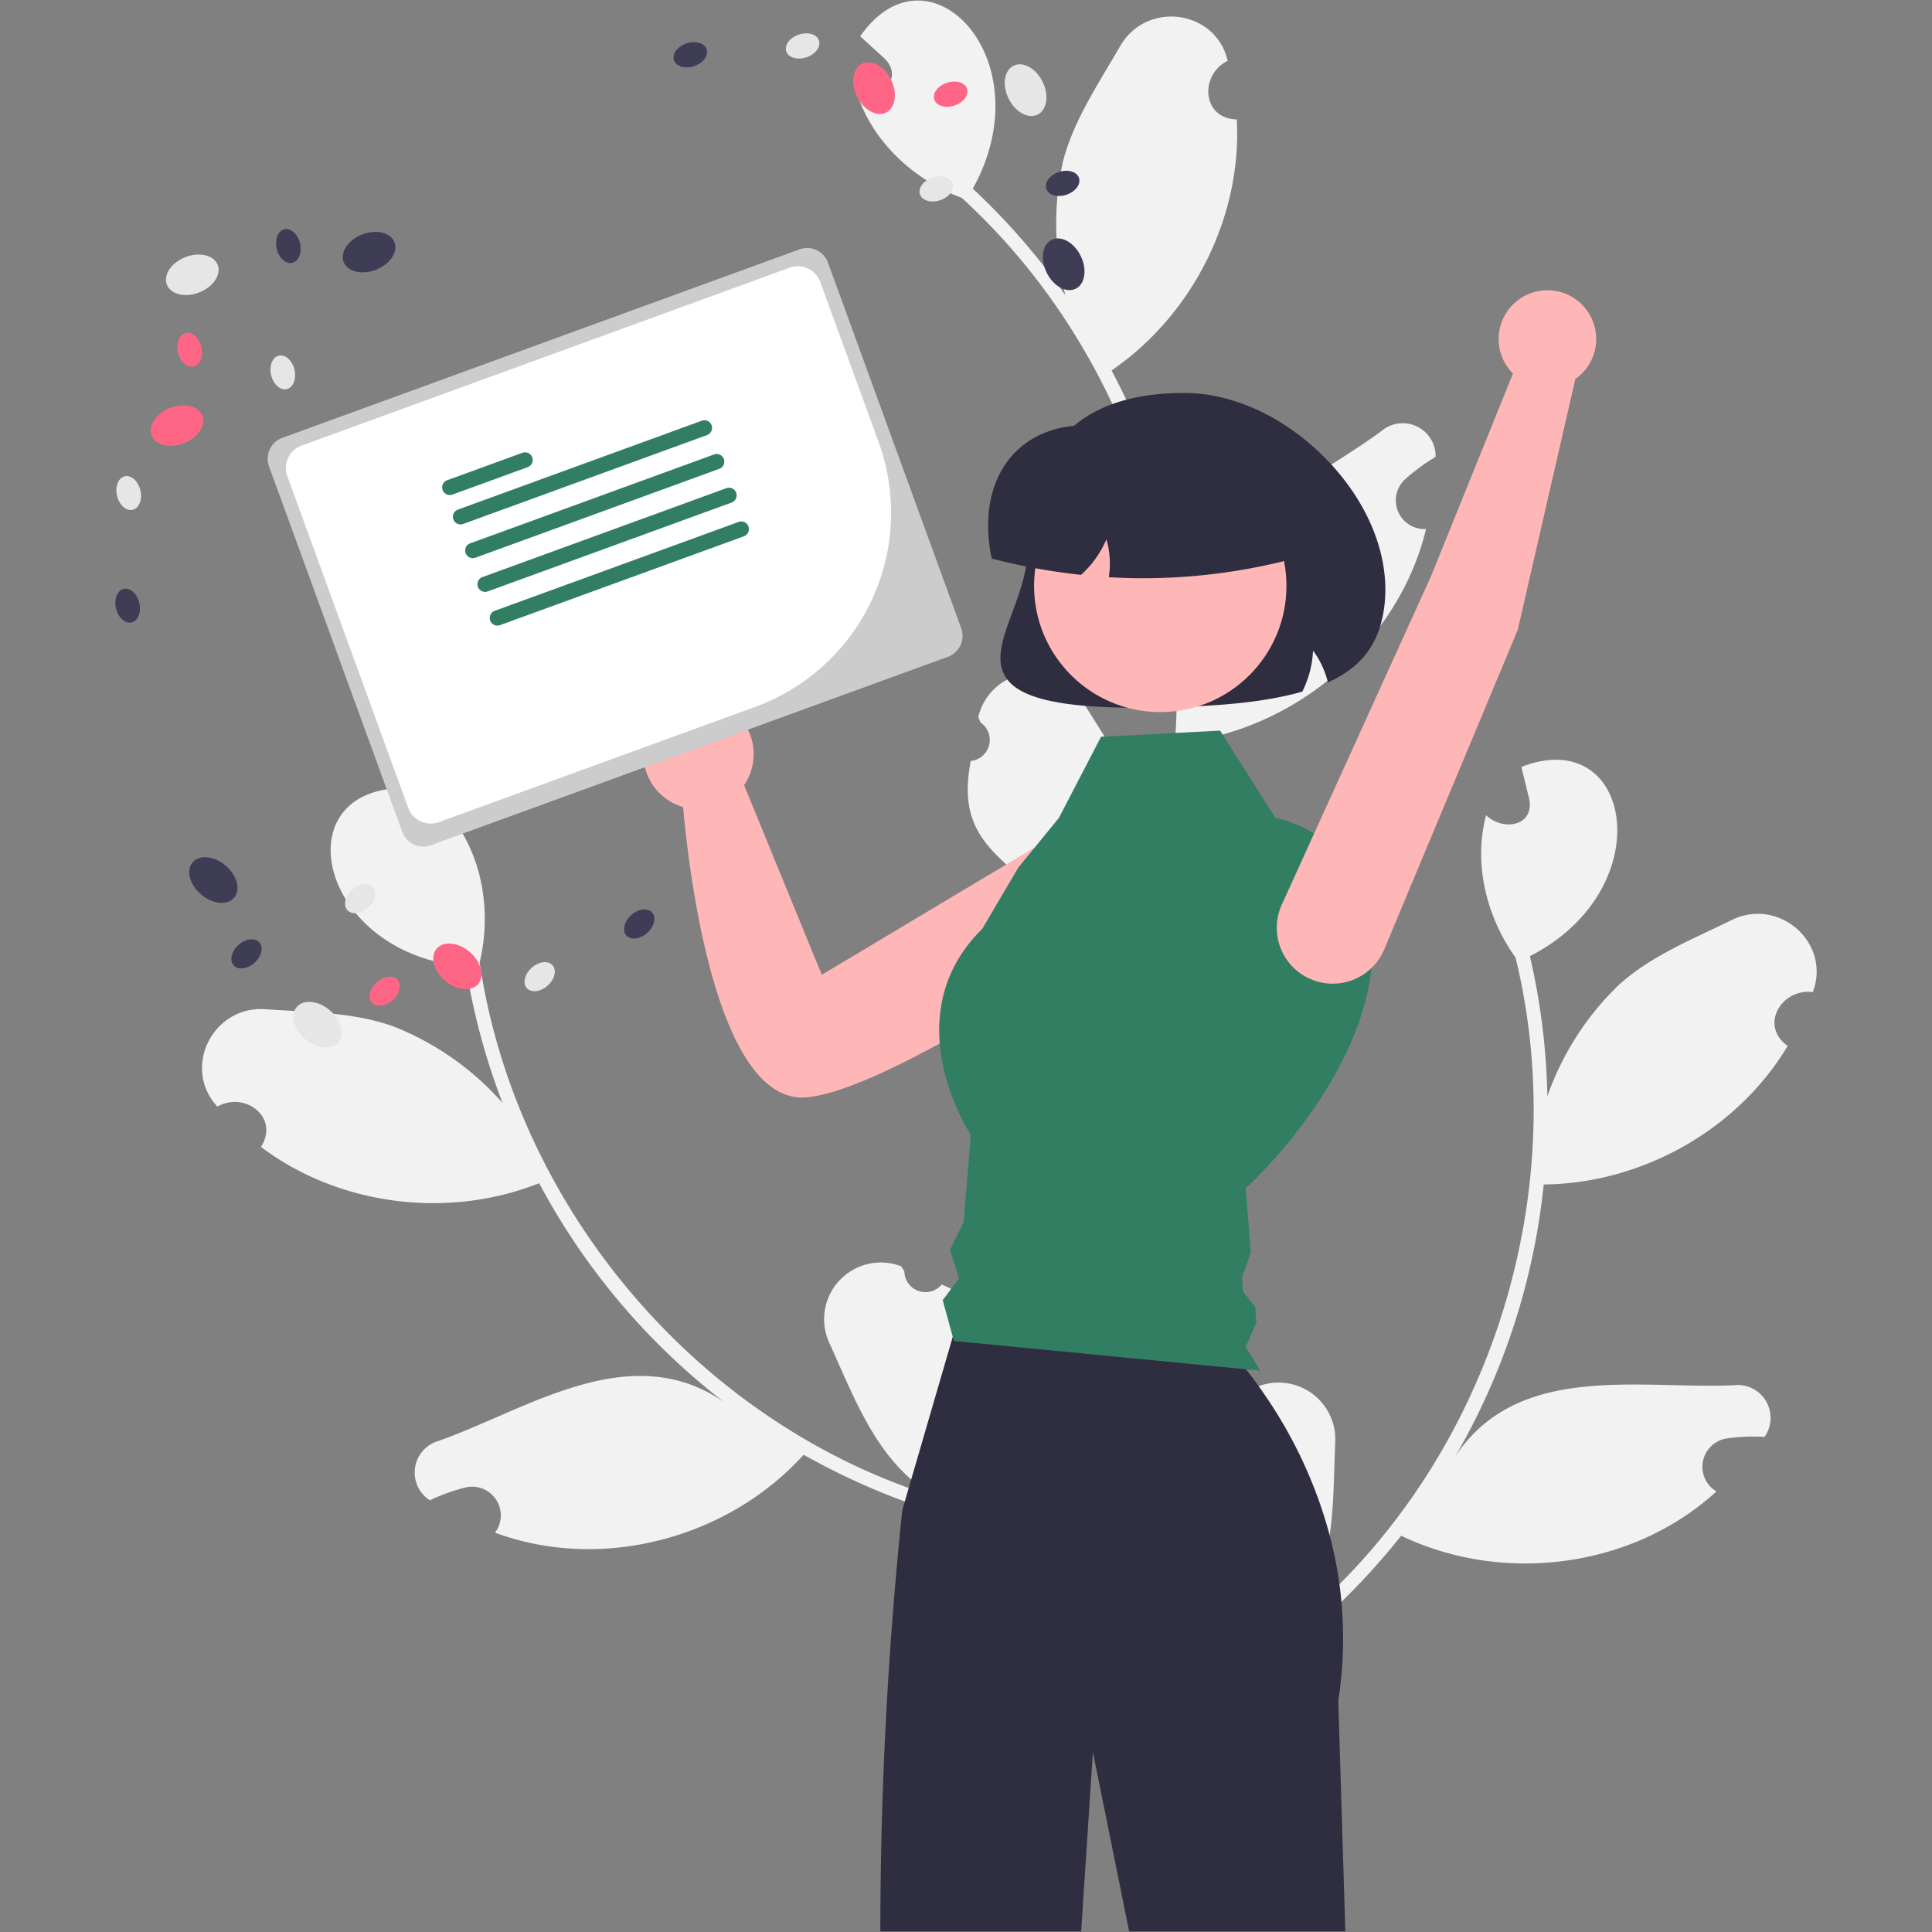 <?xml version="1.0" encoding="UTF-8" standalone="no"?>
<svg
   data-name="Layer 1"
   width="800"
   height="800"
   viewBox="0 0 800 800"
   version="1.1"
   id="svg6753"
   sodipodi:docname="ReturnsMobile.svg"
   inkscape:version="1.2.1 (9c6d41e410, 2022-07-14)"
   xmlns:inkscape="http://www.inkscape.org/namespaces/inkscape"
   xmlns:sodipodi="http://sodipodi.sourceforge.net/DTD/sodipodi-0.dtd"
   xmlns="http://www.w3.org/2000/svg"
   xmlns:svg="http://www.w3.org/2000/svg">
  <rect x="0" y="0" width="800" height="800" fill="#808080" stroke="none"/>
  <defs
     id="defs6757" />
  <sodipodi:namedview
     id="namedview6755"
     pagecolor="#ffffff"
     bordercolor="#000000"
     borderopacity="0.25"
     inkscape:showpageshadow="2"
     inkscape:pageopacity="0.0"
     inkscape:pagecheckerboard="0"
     inkscape:deskcolor="#d1d1d1"
     showgrid="false"
     inkscape:zoom="0.49573075"
     inkscape:cx="-109.93871"
     inkscape:cy="125.06789"
     inkscape:window-width="1920"
     inkscape:window-height="1017"
     inkscape:window-x="-8"
     inkscape:window-y="-8"
     inkscape:window-maximized="1"
     inkscape:current-layer="svg6753" />
  <g
     id="g12995"
     transform="translate(21.341,-6.471)">
    <path
       d="m 479.333,598.654 a 8.743,8.743 0 0 0 12.24,-10.953 c 0.178,-0.886 0.306,-1.522 0.484,-2.408 a 23.489,23.489 0 0 1 39.487,18.367 c -1.083,26.352 0.219,54.788 -17.296,76.033 79.941,-65.325 116.391,-176.608 91.978,-276.697 -11.979,-16.692 -17.567,-38.867 -12.195,-58.961 6.741,6.556 19.882,4.795 17.874,-6.555 -1.077,-4.486 -2.192,-8.958 -3.269,-13.443 46.043,-17.967 58.065,50.495 3.524,78.369 a 280.319,280.319 0 0 1 7.23,58.001 117.862,117.862 0 0 1 29.908,-46.39 c 13.071,-11.769 30.355,-18.689 46.434,-26.585 19.566,-9.633 41.281,9.465 33.577,29.853 -13.025,-1.666 -22.241,13.902 -10.421,22.268 -20.759,34.864 -60.564,57.024 -101.007,57.376 a 281.411,281.411 0 0 1 -36.732,112.797 c 25.836,-39.286 75.834,-27.975 115.347,-29.649 a 13.613,13.613 0 0 1 12.808,21.381 78.63,78.63 0 0 0 -15.57,0.633 11.884,11.884 0 0 0 -4.351,21.958 c -34.662,31.776 -88.372,38.606 -130.526,18.33 a 289.308,289.308 0 0 1 -41.956,42.852 l -62.67,-29.874 c 0.107,-0.803 0.248,-1.619 0.377,-2.411 a 78.88,78.88 0 0 0 17.834,7.233 c -6.686,-25.487 -14.136,-40.415 6.889,-61.525 z"
       fill="#f2f2f2"
       id="path12335"
       style="stroke-width:1.494" />
    <path
       d="m 368.594,538.363 a 8.743,8.743 0 0 1 -15.468,-5.526 c -0.499,-0.753 -0.857,-1.294 -1.357,-2.047 a 23.489,23.489 0 0 0 -29.641,31.905 c 10.943,23.997 20.463,50.824 44.698,63.892 -98.677,-30.345 -174.41,-119.659 -189.555,-221.563 4.798,-19.978 1.609,-42.622 -10.946,-59.206 -3.77,8.615 -16.605,11.94 -19.026,0.671 -0.694,-4.561 -1.349,-9.123 -2.043,-13.684 -49.419,0.728 -34.728,68.667 26.298,73.91 a 280.319,280.319 0 0 0 15.182,56.443 117.862,117.862 0 0 0 -45.197,-31.682 c -16.545,-5.969 -35.162,-5.859 -53.032,-7.106 -21.754,-1.541 -34.661,24.337 -19.836,40.313 11.434,-6.456 25.842,4.485 18.051,16.692 32.377,24.458 77.6,29.967 115.188,15.038 a 281.411,281.411 0 0 0 76.566,90.609 c -38.746,-26.638 -80.784,2.697 -118.01,16.051 a 13.613,13.613 0 0 0 -3.797,24.632 78.629,78.629 0 0 1 14.658,-5.287 11.884,11.884 0 0 1 12.312,18.695 c 44.087,16.354 96.406,2.42 127.798,-32.259 a 289.308,289.308 0 0 0 55.021,23.86 l 46.772,-51.306 c -0.402,-0.704 -0.84,-1.406 -1.259,-2.091 a 78.879,78.879 0 0 1 -13.788,13.426 c -3.422,-26.126 -2.153,-42.762 -29.587,-54.382 z"
       fill="#f2f2f2"
       id="path12337"
       style="stroke-width:1.494" />
    <path
       d="m 380.631,321.567 a 8.743,8.743 0 0 0 4.055,-15.917 c -0.346,-0.835 -0.594,-1.434 -0.941,-2.269 a 23.489,23.489 0 0 1 43.02,-6.768 c 13.794,22.48 30.729,45.36 28.034,72.761 29.941,-98.8 -1.847,-211.504 -77.918,-280.981 -19.251,-7.178 -36.253,-22.47 -42.998,-42.147 9.252,1.684 19.179,-7.105 11.183,-15.407 -3.395,-3.123 -6.814,-6.214 -10.209,-9.337 28.205,-40.587 76.355,9.544 46.62,63.093 a 280.319,280.319 0 0 1 38.34,44.118 117.862,117.862 0 0 1 -1.037,-55.185 c 4.289,-17.058 14.779,-32.439 23.724,-47.959 10.871,-18.906 39.546,-15.159 44.518,6.061 -11.741,5.879 -10.712,23.941 3.764,24.296 2.205,40.517 -18.483,81.106 -51.86,103.947 a 281.411,281.411 0 0 1 32.397,114.117 c -0.456,-47.017 47.356,-65.504 79.224,-88.924 a 13.613,13.613 0 0 1 22.553,10.608 78.629,78.629 0 0 0 -12.572,9.206 11.884,11.884 0 0 0 8.631,20.655 c -11.058,45.704 -51.836,81.321 -98.135,87.991 a 289.308,289.308 0 0 1 -10.937,58.966 l -68.681,10.143 c -0.359,-0.727 -0.697,-1.482 -1.031,-2.212 a 78.88,78.88 0 0 0 18.837,-3.939 C 389.454,359.053 374.946,350.814 380.629,321.568 Z"
       fill="#f2f2f2"
       id="path12339"
       style="stroke-width:1.494" />
    <path
       d="m 449.708,299.545 c -31.268,0 -48.228,-3.821 -54.151,-11.977 -5.226,-7.196 -1.723,-16.692 2.335,-27.686 2.916,-7.902 6.221,-16.859 6.221,-25.723 0,-43.114 21.861,-64.975 64.975,-64.975 21.451,0 44.484,11.395 61.612,30.483 15.571,17.352 23.329,38.12 21.283,56.978 v 0 c -1.678,15.466 -8.877,25.636 -22.655,32.009 l -0.806,0.373 -0.229,-0.858 a 36.66,36.66 0 0 0 -5.936,-12.309 42.119,42.119 0 0 1 -4.294,16.689 l -0.147,0.297 -0.318,0.091 c -15.594,4.442 -34.101,5.645 -48.482,6.196 q -10.499,0.409 -19.408,0.411 z"
       fill="#2f2e41"
       id="path12341"
       style="stroke-width:1.494" />
    <path
       d="M 458.23,359.616 A 23.401,23.401 0 0 0 421.797,348.614 l -102.85,61.491 -32.183,-78.527 a 22.849,22.849 0 1 0 -25.245,9.075 c 1.984,22.645 13.007,123.858 51.358,120.178 32.235,-3.093 112.288,-56.406 137.152,-74.891 a 23.403,23.403 0 0 0 8.202,-26.324 z"
       fill="#ffb6b6"
       id="path12343"
       style="stroke-width:1.494" />
    <path
       d="m 535.735,806.238 h -89.516 l -15.011,-74.221 -4.869,74.221 h -83.153 a 1696.271,1696.271 0 0 1 9.097,-174.507 l 1.031,-3.51 1.628,-5.616 1.031,-3.525 17.207,-59.09 1.359,-4.69 h 103.617 a 151.676,151.676 0 0 1 16.445,18.163 c 1.688,2.151 3.45,4.481 5.258,6.99 1.255,1.777 2.554,3.645 3.854,5.601 a 188.199,188.199 0 0 1 25.542,56.162 v 0.015 q 1.367,5.131 2.42,10.501 v 0.015 c 0.627,3.182 1.18,6.408 1.613,9.709 0.329,2.405 0.612,4.84 0.822,7.304 a 167.446,167.446 0 0 1 -1.3,40.957 z"
       fill="#2f2e41"
       id="path12345"
       style="stroke-width:1.494" />
    <ellipse
       cx="10.945"
       cy="133.182"
       rx="11.287"
       ry="7.852"
       transform="rotate(-21.161)"
       fill="#e6e6e6"
       id="ellipse12347"
       style="stroke-width:1.494" />
    <ellipse
       cx="82.595"
       cy="150.849"
       rx="11.287"
       ry="7.852"
       transform="rotate(-21.161)"
       fill="#3f3d56"
       id="ellipse12349"
       style="stroke-width:1.494" />
    <ellipse
       cx="-17.518"
       cy="189.127"
       rx="11.287"
       ry="7.852"
       transform="rotate(-21.161)"
       fill="#ff6584"
       id="ellipse12351"
       style="stroke-width:1.494" />
    <ellipse
       cx="-17.418"
       cy="212.322"
       rx="4.962"
       ry="7.134"
       transform="rotate(-13.316)"
       fill="#e6e6e6"
       id="ellipse12353"
       style="stroke-width:1.494" />
    <ellipse
       cx="-28.583"
       cy="257.604"
       rx="4.962"
       ry="7.134"
       transform="rotate(-13.316)"
       fill="#3f3d56"
       id="ellipse12355"
       style="stroke-width:1.494" />
    <ellipse
       cx="56.179"
       cy="178.403"
       rx="4.962"
       ry="7.134"
       transform="rotate(-13.316)"
       fill="#e6e6e6"
       id="ellipse12357"
       style="stroke-width:1.494" />
    <ellipse
       cx="20.822"
       cy="160.414"
       rx="4.962"
       ry="7.134"
       transform="rotate(-13.316)"
       fill="#ff6584"
       id="ellipse12359"
       style="stroke-width:1.494" />
    <ellipse
       cx="70.475"
       cy="128.035"
       rx="4.962"
       ry="7.134"
       transform="rotate(-13.316)"
       fill="#3f3d56"
       id="ellipse12361"
       style="stroke-width:1.494" />
    <ellipse
       cx="-256.644"
       cy="363.071"
       rx="7.852"
       ry="11.287"
       transform="rotate(-49.595)"
       fill="#e6e6e6"
       id="ellipse12363"
       style="stroke-width:1.494" />
    <ellipse
       cx="-238.977"
       cy="291.421"
       rx="7.852"
       ry="11.287"
       transform="rotate(-49.595)"
       fill="#3f3d56"
       id="ellipse12365"
       style="stroke-width:1.494" />
    <ellipse
       cx="-200.698"
       cy="391.534"
       rx="7.852"
       ry="11.287"
       transform="rotate(-49.595)"
       fill="#ff6584"
       id="ellipse12367"
       style="stroke-width:1.494" />
    <ellipse
       cx="-122.805"
       cy="441.142"
       rx="7.134"
       ry="4.962"
       transform="rotate(-41.75)"
       fill="#e6e6e6"
       id="ellipse12369"
       style="stroke-width:1.494" />
    <ellipse
       cx="-77.522"
       cy="452.308"
       rx="7.134"
       ry="4.962"
       transform="rotate(-41.75)"
       fill="#3f3d56"
       id="ellipse12371"
       style="stroke-width:1.494" />
    <ellipse
       cx="-156.724"
       cy="367.545"
       rx="7.134"
       ry="4.962"
       transform="rotate(-41.75)"
       fill="#e6e6e6"
       id="ellipse12373"
       style="stroke-width:1.494" />
    <ellipse
       cx="-174.713"
       cy="402.902"
       rx="7.134"
       ry="4.962"
       transform="rotate(-41.75)"
       fill="#ff6584"
       id="ellipse12375"
       style="stroke-width:1.494" />
    <ellipse
       cx="-207.091"
       cy="353.249"
       rx="7.134"
       ry="4.962"
       transform="rotate(-41.75)"
       fill="#3f3d56"
       id="ellipse12377"
       style="stroke-width:1.494" />
    <ellipse
       cx="342.603"
       cy="217.313"
       rx="7.852"
       ry="11.287"
       transform="rotate(-26.188)"
       fill="#e6e6e6"
       id="ellipse12379"
       style="stroke-width:1.494" />
    <ellipse
       cx="324.937"
       cy="288.962"
       rx="7.852"
       ry="11.287"
       transform="rotate(-26.188)"
       fill="#3f3d56"
       id="ellipse12381"
       style="stroke-width:1.494" />
    <ellipse
       cx="286.658"
       cy="188.849"
       rx="7.852"
       ry="11.287"
       transform="rotate(-26.188)"
       fill="#ff6584"
       id="ellipse12383"
       style="stroke-width:1.494" />
    <ellipse
       cx="287.179"
       cy="122.076"
       rx="7.134"
       ry="4.962"
       transform="rotate(-18.343)"
       fill="#e6e6e6"
       id="ellipse12385"
       style="stroke-width:1.494" />
    <ellipse
       cx="241.896"
       cy="110.911"
       rx="7.134"
       ry="4.962"
       transform="rotate(-18.343)"
       fill="#3f3d56"
       id="ellipse12387"
       style="stroke-width:1.494" />
    <ellipse
       cx="321.098"
       cy="195.674"
       rx="7.134"
       ry="4.962"
       transform="rotate(-18.343)"
       fill="#e6e6e6"
       id="ellipse12389"
       style="stroke-width:1.494" />
    <ellipse
       cx="339.087"
       cy="160.316"
       rx="7.134"
       ry="4.962"
       transform="rotate(-18.343)"
       fill="#ff6584"
       id="ellipse12391"
       style="stroke-width:1.494" />
    <ellipse
       cx="371.465"
       cy="209.969"
       rx="7.134"
       ry="4.962"
       transform="rotate(-18.343)"
       fill="#3f3d56"
       id="ellipse12393"
       style="stroke-width:1.494" />
    <path
       d="m 434.586,311.548 49.315,-2.54 22.906,36.194 c 0,0 43.098,7.205 40.11,57.99 -2.987,50.785 -52.437,95.349 -52.437,95.349 l 2.114,26.447 -3.671,10.49 0.471,5.89 5.008,6.238 0.516,6.451 -4.437,10.207 6.034,9.773 -126.864,-12.291 -4.639,-16.899 6.767,-9.075 -3.78,-11.837 5.683,-11.385 2.963,-36.164 c 0,0 -32.419,-48.705 4.797,-85.389 l 14.937,-25.393 16.713,-20.391 z"
       fill="#327e62"
       id="path12395"
       style="stroke-width:1.494" />
    <circle
       cx="459.102"
       cy="249.073"
       r="52.255"
       fill="#ffb6b6"
       id="circle12397"
       style="stroke-width:1.494" />
    <path
       d="m 452.105,245.905 q -6.754,0 -13.501,-0.381 l -0.804,-0.045 0.106,-0.798 a 36.601,36.601 0 0 0 -1.095,-14.896 42.126,42.126 0 0 1 -10.266,14.499 l -0.249,0.228 -0.336,-0.036 A 257.897,257.897 0 0 1 389.737,237.87 l -0.456,-0.117 -0.091,-0.461 a 68.385,68.385 0 0 1 -1.374,-13.261 c 0,-13.915 5.045,-25.627 14.206,-32.978 9.971,-8.002 24.264,-10.462 40.261,-6.933 h 51.151 a 21.234,21.234 0 0 1 21.211,21.211 v 32.392 l -0.558,0.146 a 244.683,244.683 0 0 1 -61.981,8.036 z"
       fill="#2f2e41"
       id="path12399"
       style="stroke-width:1.494" />
    <path
       d="m 95.544,187.78 a 9.207,9.207 0 0 0 -5.491,11.789 l 55.181,151.413 a 9.207,9.207 0 0 0 11.789,5.492 l 214.168,-78.052 a 9.207,9.207 0 0 0 5.491,-11.789 L 321.502,115.219 a 9.207,9.207 0 0 0 -11.789,-5.492 z"
       fill="#cccccc"
       id="path12401"
       style="stroke-width:1.494" />
    <path
       d="M 291.483,299.123 160.39,346.9 a 9.909,9.909 0 0 1 -12.689,-5.91 L 97.652,203.659 a 9.909,9.909 0 0 1 5.91,-12.689 l 202.066,-73.642 a 9.909,9.909 0 0 1 12.689,5.91 l 24.183,66.356 a 85.535,85.535 0 0 1 -51.018,109.528 z"
       fill="#ffffff"
       id="path12403"
       style="stroke-width:1.494" />
    <path
       d="m 197.155,199.914 -31.152,11.353 a 3.166,3.166 0 1 1 -2.168,-5.95 l 31.152,-11.353 a 3.166,3.166 0 0 1 2.168,5.95 z"
       fill="#327e62"
       id="path12405"
       style="stroke-width:1.494" />
    <path
       d="m 271.422,186.631 -100.985,36.803 a 3.166,3.166 0 1 1 -2.168,-5.95 L 269.253,180.681 a 3.166,3.166 0 0 1 2.168,5.95 z"
       fill="#327e62"
       id="path12407"
       style="stroke-width:1.494" />
    <path
       d="m 276.512,200.598 -100.985,36.803 a 3.166,3.166 0 1 1 -2.168,-5.95 l 100.985,-36.803 a 3.166,3.166 0 0 1 2.168,5.95 z"
       fill="#327e62"
       id="path12409"
       style="stroke-width:1.494" />
    <path
       d="m 281.602,214.564 -100.985,36.803 a 3.166,3.166 0 1 1 -2.168,-5.95 L 279.433,208.615 a 3.166,3.166 0 0 1 2.168,5.95 z"
       fill="#327e62"
       id="path12411"
       style="stroke-width:1.494" />
    <path
       d="M 286.692,228.531 185.707,265.334 a 3.166,3.166 0 1 1 -2.168,-5.95 l 100.985,-36.803 a 3.166,3.166 0 0 1 2.168,5.95 z"
       fill="#327e62"
       id="path12413"
       style="stroke-width:1.494" />
    <path
       d="m 607.118,267.319 -55.29,132.31 a 23.146,23.146 0 0 1 -29.979,12.481 v 0 a 23.146,23.146 0 0 1 -12.331,-31.245 l 61.647,-135.677 33.983,-84.022 a 20.198,20.198 0 1 1 25.823,2.262 z"
       fill="#ffb6b6"
       id="path12415"
       style="stroke-width:1.494" />
  </g>
</svg>
